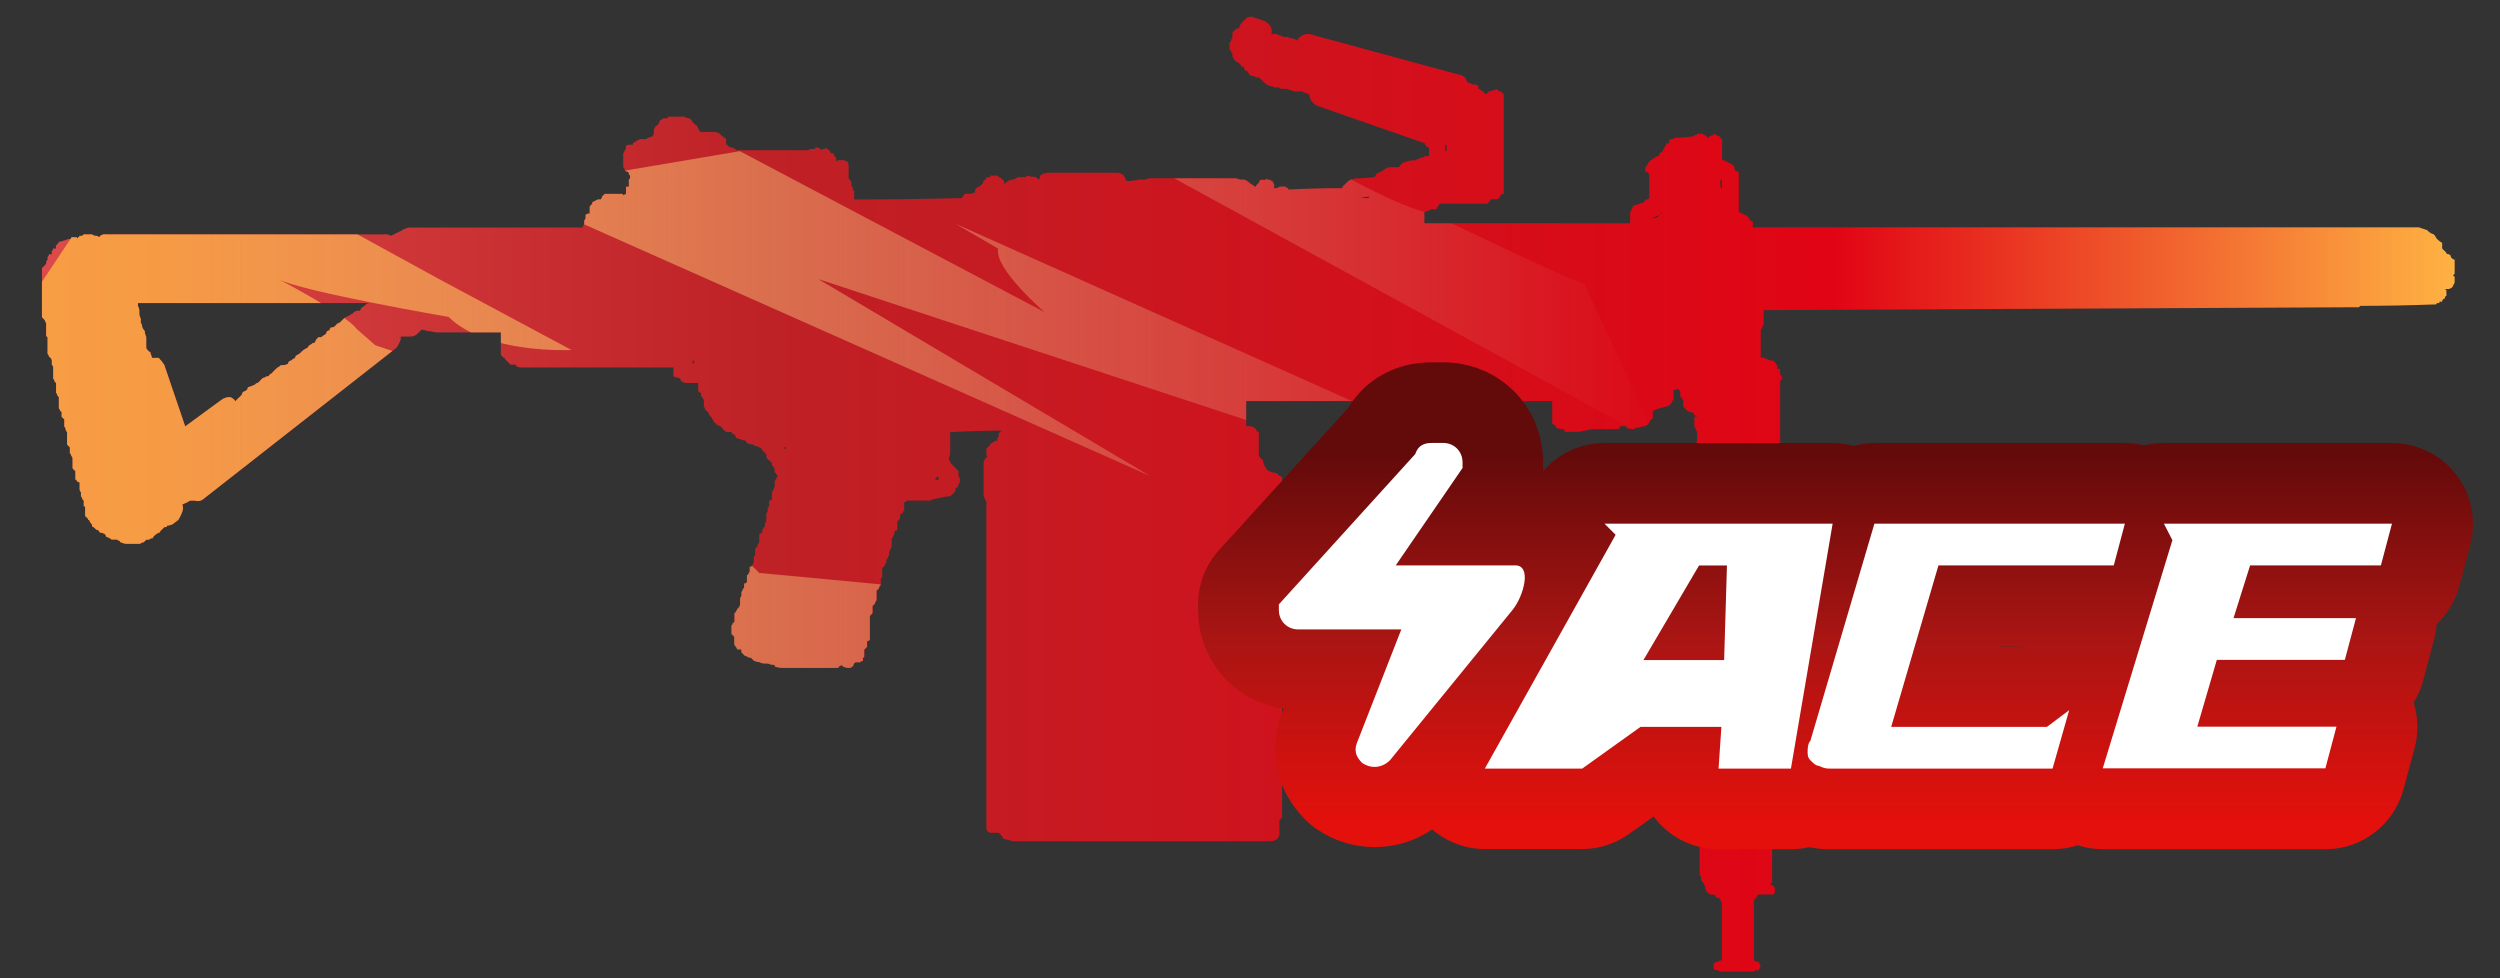 <?xml version="1.0" encoding="utf-8"?>
<!-- Generator: Adobe Illustrator 16.0.0, SVG Export Plug-In . SVG Version: 6.00 Build 0)  -->
<!DOCTYPE svg PUBLIC "-//W3C//DTD SVG 1.1//EN" "http://www.w3.org/Graphics/SVG/1.1/DTD/svg11.dtd">
<svg version="1.1" id="case1" xmlns="http://www.w3.org/2000/svg" xmlns:xlink="http://www.w3.org/1999/xlink" x="0px" y="0px"
	 width="92px" height="36px" viewBox="0 0 92 36" enable-background="new 0 0 92 36" xml:space="preserve">
<rect x="0" y="0" width="92" height="36" fill="#333333" stroke="none"/>
<linearGradient id="negev_1_" gradientUnits="userSpaceOnUse" x1="-116.536" y1="576.504" x2="-27.749" y2="576.504" gradientTransform="matrix(1 0 0 1 118.08 -558.32)">
	<stop  offset="0" style="stop-color:#DC4A49"/>
	<stop  offset="0.301" style="stop-color:#BE2126"/>
	<stop  offset="0.742" style="stop-color:#E10414"/>
	<stop  offset="1" style="stop-color:#FEB243"/>
</linearGradient>
<path id="negev" fill="url(#negev_1_)" d="M89.564,8.625c0.043,0.046,0.076,0.098,0.104,0.155c0.061,0.063,0.127,0.116,0.203,0.157
	v0.207c0.036,0.034,0.086,0.086,0.154,0.155c-0.004,0.024,0.014,0.047,0.037,0.051c0.004,0,0.011,0,0.015,0
	c0.04,0.003,0.077,0.022,0.104,0.054c0.002,0.039,0.021,0.074,0.051,0.098c0.022,0.03,0.061,0.049,0.099,0.052v0.518l-0.05,0.052
	c-0.004,0.025,0.014,0.047,0.037,0.051c0.005,0,0.009,0,0.013,0v0.207c-0.002,0.04-0.021,0.077-0.05,0.104
	c-0.004,0.038-0.022,0.073-0.053,0.098l-0.102,0.052h-0.148l0.051,0.051v0.207c-0.024-0.003-0.047,0.013-0.051,0.038
	c0,0.004,0,0.009,0,0.014c0.004,0.026-0.02,0.049-0.043,0.051c-0.004,0-0.011,0-0.015,0c-0.024,0.027-0.048,0.064-0.05,0.104h-0.1
	v0.052H89.67c0.004,0.023-0.011,0.046-0.036,0.051c-0.004,0.001-0.009,0.001-0.013,0H89.57c-0.924,0.034-1.824,0.051-2.713,0.052
	l-0.049,0.052h-0.42C79.227,11.341,72.096,11.376,65,11.413h-0.1v0.516c-0.004,0.038-0.021,0.073-0.049,0.098
	c-0.002,0.04-0.021,0.077-0.056,0.104v1.032H64.9c0.037,0.004,0.072,0.023,0.099,0.052h0.05c0.043,0.037,0.1,0.055,0.156,0.051
	c0.038,0.003,0.07,0.021,0.097,0.05c0.03,0.027,0.05,0.064,0.054,0.104h0.049v0.155h0.1v0.156c0.004,0.038,0.021,0.072,0.055,0.098
	v0.05l0.049,0.052c-0.047,0.015-0.084,0.054-0.1,0.103v3.353l-0.05,0.051v0.058c-0.06-0.004-0.11,0.014-0.155,0.052h-0.298
	c-0.054-0.006-0.104-0.024-0.149-0.052H64.8v2.527c-0.028,0.021-0.05,0.063-0.054,0.104v0.053H64.9l0.05,0.051
	c0.038,0.004,0.073,0.021,0.098,0.053v0.104l0.056,0.049c0.002,0.041,0.021,0.078,0.051,0.104v0.052
	c-0.004,0.025,0.017,0.049,0.039,0.053c0.007,0.002,0.013,0.002,0.017,0h0.052c0.031,0.026,0.053,0.064,0.057,0.104v0.153
	c-0.004,0.039-0.023,0.078-0.057,0.104l-0.049,0.053V32.45c-0.027,0.024-0.049,0.063-0.051,0.104
	c0.038,0.004,0.07,0.021,0.097,0.051c0.03,0.022,0.054,0.063,0.056,0.104v0.104c-0.002,0.041-0.021,0.078-0.056,0.104h-0.563
	c-0.026,0.024-0.047,0.06-0.053,0.099c-0.035,0.035-0.064,0.067-0.1,0.104v2.219c0.042,0.039,0.1,0.06,0.155,0.054l0.049,0.053
	c0.004,0.039,0.022,0.072,0.052,0.099c-0.029,0.026-0.048,0.063-0.052,0.104c0.004,0.021-0.015,0.045-0.038,0.052
	c-0.004,0-0.008,0-0.011,0c-0.06-0.007-0.113,0.014-0.155,0.051h-1.229c-0.049-0.028-0.104-0.047-0.155-0.051
	c-0.038-0.005-0.072-0.022-0.099-0.052V35.45c0.037-0.005,0.069-0.022,0.099-0.054c0.055-0.006,0.106-0.021,0.155-0.054h0.049V33.18
	h-0.049v-0.1c-0.049-0.025-0.104-0.047-0.155-0.055c-0.028-0.023-0.048-0.063-0.05-0.1h-0.15c-0.059-0.025-0.107-0.063-0.154-0.104
	c-0.002-0.037-0.021-0.076-0.052-0.104v-0.111l-0.052-0.051c-0.001-0.041-0.021-0.078-0.053-0.104L62.6,32.396v-0.099
	c-0.002-0.041-0.021-0.078-0.054-0.104V20.486c-0.004-0.025,0.015-0.049,0.04-0.053c0.004,0,0.008,0,0.014,0h0.15v-0.15
	c0.014-0.08,0.07-0.143,0.15-0.155l0.056-0.052v-2.58h-0.515v0.053l-0.1-0.104v-0.618c0.031-0.026,0.053-0.063,0.057-0.104
	c-0.004-0.025,0.015-0.048,0.037-0.051c0.004,0,0.008,0,0.014,0c-0.025-0.029-0.061-0.047-0.1-0.051v-0.207
	c0.023,0.003,0.051-0.015,0.053-0.041c0.002-0.004,0.002-0.008,0-0.011c0.005-0.04,0.021-0.076,0.051-0.104v-0.361
	c-0.03-0.069-0.063-0.138-0.1-0.207v-0.359h0.1c-0.021-0.03-0.061-0.048-0.1-0.052l-0.052-0.104
	c-0.069-0.001-0.143-0.019-0.202-0.051l-0.057-0.052c-0.027-0.035-0.064-0.069-0.098-0.104v-0.206
	c-0.002-0.041-0.021-0.078-0.053-0.104c0.004-0.024-0.016-0.047-0.039-0.05c-0.006,0-0.01,0-0.017,0v-0.207l-0.097-0.104
	c-0.042,0.038-0.1,0.057-0.152,0.052v0.308c-0.002,0.041-0.021,0.079-0.052,0.104c-0.004,0.04-0.021,0.078-0.05,0.105l-0.051,0.049
	c-0.047,0.028-0.102,0.046-0.153,0.052c-0.138,0.035-0.253,0.069-0.354,0.104c-0.025,0.03-0.063,0.048-0.104,0.051v0.259
	c0.004,0.023-0.016,0.045-0.036,0.049c-0.004,0.001-0.011,0.001-0.017,0l-0.053,0.051c-0.002,0.041-0.021,0.078-0.053,0.104
	c0.005,0.025-0.014,0.047-0.038,0.051c-0.004,0-0.008,0-0.012,0c-0.022-0.005-0.048,0.011-0.052,0.036
	c-0.002,0.004-0.002,0.009-0.002,0.014h-0.1c-0.079,0.038-0.168,0.056-0.258,0.053l-0.051,0.052h-0.1
	c-0.07-0.001-0.144-0.019-0.205-0.052v-0.055H59.66c-0.023-0.003-0.049,0.015-0.053,0.04c0,0.004,0,0.009,0,0.013l-0.053,0.055
	H58.58c-0.139,0.034-0.29,0.066-0.46,0.098h-0.537c-0.004-0.038-0.022-0.074-0.054-0.098h-0.098
	c-0.059-0.006-0.107-0.024-0.156-0.052c-0.027-0.025-0.045-0.06-0.049-0.098c-0.039-0.004-0.072-0.022-0.103-0.051v-0.832H45.86
	v0.928h0.205c0.057,0.027,0.109,0.063,0.156,0.104c0.003,0.038,0.022,0.073,0.051,0.098h0.052v0.878
	c0.032,0.068,0.086,0.124,0.153,0.156c0.001,0.072,0.019,0.143,0.05,0.207c0.039,0.047,0.072,0.1,0.097,0.156
	c0.026,0.031,0.065,0.049,0.104,0.052c0.021,0.029,0.06,0.048,0.098,0.052h0.05c0.056,0.006,0.106,0.024,0.153,0.051
	c-0.004,0.025,0.015,0.048,0.039,0.052c0.005,0.001,0.01,0.001,0.014,0c0.023,0.03,0.059,0.049,0.098,0.053V30.08l-0.098,0.104
	v0.567c-0.03,0.026-0.05,0.063-0.053,0.104c-0.023,0.025-0.059,0.047-0.098,0.049c-0.041,0.037-0.101,0.058-0.152,0.054h-9.514
	c-0.054-0.007-0.106-0.024-0.153-0.054c-0.071,0-0.142-0.02-0.205-0.049c-0.003-0.041-0.021-0.078-0.052-0.104l-0.098-0.104h-0.311
	c-0.038-0.004-0.073-0.021-0.098-0.049c-0.029-0.029-0.046-0.063-0.049-0.104V18.425c-0.026,0.004-0.05-0.015-0.053-0.04
	c0-0.003,0-0.008,0-0.013c-0.002-0.04-0.021-0.076-0.051-0.103v-1.288c0.03-0.024,0.048-0.06,0.051-0.098l0.053-0.052h0.049
	c-0.029-0.027-0.047-0.064-0.049-0.104v-0.212l0.098-0.098c0.03-0.024,0.049-0.059,0.052-0.098c0.04-0.003,0.077-0.022,0.104-0.052
	c0.042-0.037,0.098-0.055,0.153-0.05v-0.063c0.003-0.038,0.021-0.073,0.049-0.098V15.95l0.05-0.053
	c0.026-0.028,0.063-0.046,0.103-0.05c-0.615,0-1.229,0.017-1.842,0.05h-0.098v0.826c-0.026,0.048-0.043,0.101-0.05,0.155
	c0.003,0.038,0.021,0.073,0.05,0.097c0.002,0.041,0.021,0.078,0.052,0.105l0.05,0.05c0.036,0.037,0.069,0.07,0.103,0.104
	l0.098,0.104v0.154c0.003,0.041,0.022,0.078,0.053,0.104v0.154c-0.031,0.026-0.05,0.063-0.053,0.104l-0.049,0.097h-0.054v0.06
	c-0.002,0.04-0.021,0.077-0.051,0.104c0.004,0.025-0.013,0.049-0.038,0.054c-0.005,0-0.009,0-0.014,0l-0.098,0.097h-0.098
	l-0.512,0.103c-0.038,0.004-0.073,0.023-0.098,0.054h-0.882l-0.052,0.05h-0.05v0.307c-0.03,0.026-0.048,0.063-0.05,0.104
	c-0.04,0.005-0.077,0.021-0.102,0.054v0.104c-0.003,0.041-0.022,0.078-0.053,0.104l-0.05,0.054v0.31
	c-0.04,0.004-0.076,0.021-0.103,0.055v0.054c-0.002,0.038-0.021,0.075-0.05,0.104c-0.004,0.038-0.023,0.072-0.053,0.099v0.313
	l-0.046,0.062c-0.002,0.039-0.02,0.076-0.05,0.104v0.146c-0.03,0.026-0.048,0.063-0.051,0.104l-0.053,0.05v0.105
	c-0.029,0.023-0.046,0.059-0.05,0.097l-0.098,0.104v0.315c0.004,0.022-0.013,0.05-0.038,0.054c-0.005,0-0.009,0-0.014,0v0.26
	l-0.052,0.05v0.052l-0.098,0.104v0.313c-0.002,0.04-0.021,0.077-0.051,0.104V22.2l-0.098,0.104v0.26l-0.098,0.104v0.878
	c-0.026,0.03-0.063,0.049-0.104,0.052v0.207c-0.034,0.034-0.068,0.068-0.102,0.104v0.256l-0.05,0.052v0.104
	c-0.04,0.003-0.077,0.021-0.104,0.052h-0.175l-0.052,0.051c-0.01,0.081-0.072,0.146-0.152,0.156h-0.052
	c-0.071,0-0.141-0.021-0.205-0.054l-0.051-0.053c-0.024,0.028-0.06,0.049-0.098,0.053c0.004,0.023-0.013,0.05-0.038,0.054
	c-0.004,0-0.009,0-0.014,0h-2.049c-0.088-0.004-0.174-0.021-0.256-0.054v-0.057c-0.088,0.004-0.175-0.017-0.255-0.052h-0.155
	c-0.055-0.008-0.108-0.021-0.156-0.051c-0.07-0.002-0.14-0.021-0.203-0.054l-0.104-0.104c-0.056,0.004-0.111-0.015-0.153-0.053
	c-0.04-0.003-0.078-0.021-0.105-0.05c-0.032-0.035-0.068-0.067-0.097-0.101V23.9h-0.159c-0.002-0.039-0.02-0.076-0.05-0.104
	c-0.03-0.022-0.048-0.062-0.052-0.101v-0.262c-0.035-0.033-0.068-0.067-0.102-0.104v-0.31c0.03-0.023,0.049-0.063,0.051-0.104
	C27,22.92,27.023,22.9,27.027,22.877c0-0.004,0-0.008,0-0.011v-0.312c0.025,0.004,0.048-0.017,0.052-0.039
	c0.001-0.006,0.001-0.01,0-0.015c0.028-0.022,0.046-0.063,0.05-0.101c0.025,0.007,0.049-0.012,0.053-0.035
	c0.001-0.008,0.001-0.012,0-0.016c0.029-0.022,0.048-0.062,0.052-0.1v-0.21c0.002-0.04,0.021-0.078,0.049-0.106v-0.149
	c0.031-0.026,0.049-0.064,0.051-0.104l0.048-0.052v-0.151c0.041-0.004,0.078-0.021,0.104-0.055v-0.258
	c0.025,0.003,0.047-0.016,0.049-0.039c0-0.003,0-0.006,0-0.008c0.029-0.024,0.048-0.061,0.052-0.098v-0.155
	c0.039-0.005,0.073-0.023,0.098-0.054c0.004-0.039,0.023-0.074,0.054-0.101v-0.22l0.05-0.055V20.18
	c0.025,0.004,0.048-0.015,0.052-0.039c0-0.004,0-0.009,0-0.013c0.03-0.024,0.048-0.063,0.05-0.104
	c0.03-0.022,0.047-0.063,0.05-0.103v-0.256c0.025-0.031,0.063-0.052,0.104-0.054v-0.104c0.029-0.024,0.048-0.06,0.052-0.097
	c0.025,0.003,0.047-0.016,0.05-0.038c0-0.006,0-0.011,0-0.015V19.26c0.029-0.023,0.048-0.059,0.052-0.097v-0.271
	c0.03-0.027,0.049-0.065,0.052-0.105v-0.098l0.05-0.055v-0.208c0.04-0.004,0.077-0.021,0.103-0.053v-0.257
	c0.03-0.027,0.048-0.064,0.051-0.104c0.029-0.024,0.048-0.06,0.052-0.098v-0.211l0.049-0.051c0.003-0.041,0.022-0.078,0.053-0.104
	v-0.053l-0.053-0.052c0.003-0.024-0.014-0.047-0.038-0.051c-0.003,0-0.007,0-0.011,0V17.29c-0.002-0.04-0.021-0.078-0.052-0.104
	c0.003-0.025-0.015-0.048-0.039-0.051c-0.004,0-0.008,0-0.012,0v-0.104l-0.103-0.098c-0.024,0.004-0.046-0.013-0.05-0.037
	c-0.001-0.004-0.001-0.009,0-0.014l-0.052-0.052v-0.11l-0.098-0.103l-0.053-0.051c-0.013-0.05-0.052-0.09-0.103-0.104
	c-0.038-0.004-0.073-0.022-0.098-0.051h-0.098v-0.049c-0.087-0.003-0.174-0.021-0.255-0.051l-0.054-0.098
	c-0.071-0.001-0.14-0.02-0.203-0.054c-0.054-0.006-0.106-0.024-0.153-0.051c-0.011-0.08-0.074-0.143-0.154-0.154v-0.06h-0.219
	c-0.034-0.034-0.068-0.068-0.097-0.097c-0.048-0.074-0.121-0.128-0.205-0.154c-0.025,0.003-0.047-0.015-0.05-0.039
	c0-0.004,0-0.008,0-0.012c-0.05-0.014-0.089-0.054-0.103-0.104c0.003-0.025-0.014-0.048-0.039-0.051
	c-0.004-0.001-0.009-0.001-0.014,0v-0.054c-0.031-0.035-0.067-0.069-0.097-0.104c-0.002-0.041-0.022-0.079-0.054-0.104
	c0.003-0.025-0.014-0.047-0.038-0.05c-0.004,0-0.008-0.001-0.011,0l-0.05-0.051c-0.002-0.04-0.02-0.078-0.049-0.104v-0.256
	c-0.031-0.026-0.05-0.063-0.052-0.104c-0.026,0.003-0.05-0.016-0.052-0.042c0-0.003,0-0.007,0-0.01v-0.104h-0.054
	c0.003-0.025-0.014-0.048-0.039-0.051c-0.004,0-0.009,0-0.013,0v-0.309H25.24c-0.054-0.006-0.107-0.024-0.153-0.053
	c-0.031-0.026-0.051-0.063-0.053-0.104c-0.047-0.028-0.1-0.046-0.155-0.051c-0.038-0.004-0.073-0.021-0.098-0.051v-0.312h-5.632
	c-0.055-0.005-0.107-0.023-0.154-0.051V13.42H18.79l-0.05-0.052c-0.035-0.034-0.068-0.069-0.103-0.098l-0.051-0.05
	c0.004-0.025-0.013-0.049-0.038-0.052c-0.004,0-0.007-0.001-0.011,0l-0.104-0.104v-0.832h-2.406c-0.1-0.029-0.203-0.046-0.306-0.051
	c-0.066-0.026-0.135-0.044-0.205-0.053l-0.155,0.155c-0.068,0.067-0.16,0.104-0.255,0.103h-0.359v0.104
	c-0.037,0.109-0.089,0.213-0.155,0.308l-7.113,5.57c-0.085,0.072-0.203,0.093-0.307,0.053H7.069
	c-0.056-0.004-0.112,0.014-0.155,0.05l-0.205,0.095c0.035,0.082,0.035,0.178,0,0.259c-0.037,0.11-0.088,0.215-0.153,0.311
	l-0.204,0.155c-0.063,0.033-0.133,0.051-0.205,0.051c0.004,0.026-0.013,0.051-0.038,0.055c-0.004,0-0.008,0-0.013,0H6.051
	c-0.036,0.033-0.071,0.067-0.104,0.1l-0.05,0.052C5.901,19.57,5.884,19.594,5.86,19.6c-0.005,0-0.01,0-0.015,0
	c-0.057,0.025-0.109,0.063-0.155,0.104l-0.049,0.05c0.004,0.023-0.012,0.049-0.036,0.053c-0.005,0.002-0.011,0.002-0.017,0
	c-0.038,0.004-0.073,0.021-0.098,0.053H5.385L5.282,19.96H5.231c-0.026,0.03-0.063,0.049-0.104,0.052h-0.46
	c-0.072-0.001-0.142-0.02-0.206-0.052c-0.024,0.003-0.047-0.017-0.05-0.038c-0.001-0.004-0.001-0.009,0-0.014
	c-0.038-0.006-0.073-0.021-0.098-0.053H4.109c-0.061-0.049-0.13-0.084-0.205-0.104c-0.003-0.037-0.021-0.07-0.049-0.1
	C3.807,19.623,3.754,19.605,3.7,19.6c-0.025,0.002-0.048-0.018-0.05-0.041c0-0.004,0-0.009,0-0.013
	c-0.026-0.03-0.063-0.049-0.104-0.052c-0.035-0.032-0.067-0.068-0.103-0.098C3.418,19.4,3.395,19.38,3.391,19.357
	c-0.001-0.004-0.001-0.008,0-0.018c-0.004-0.035-0.022-0.068-0.052-0.097c-0.028-0.024-0.046-0.063-0.049-0.101
	c-0.024,0.004-0.048-0.012-0.052-0.037c-0.001-0.006-0.001-0.012,0-0.016l-0.103-0.099V18.68c0.004-0.021-0.013-0.049-0.039-0.053
	c-0.004,0-0.009,0-0.013,0v-0.204l-0.05-0.053c-0.002-0.04-0.021-0.076-0.052-0.103v-0.154c-0.03-0.027-0.048-0.064-0.05-0.104
	v-0.256c-0.04-0.004-0.077-0.022-0.104-0.052c0.003-0.025-0.014-0.048-0.039-0.051c-0.004,0-0.008,0-0.012,0v-0.309
	c-0.035-0.035-0.069-0.07-0.103-0.104v-0.36c-0.003-0.04-0.021-0.077-0.05-0.104c-0.004-0.039-0.022-0.073-0.052-0.098v-0.212
	L2.468,16.36V15.9c-0.029-0.024-0.048-0.06-0.052-0.098c-0.002-0.04-0.02-0.078-0.049-0.104v-0.262
	c-0.035-0.033-0.069-0.069-0.098-0.098v-0.156c0.002-0.026-0.017-0.049-0.042-0.051c-0.004,0-0.008,0-0.012,0
	c-0.002-0.04-0.02-0.078-0.049-0.104v-0.415L2.114,14.56c-0.001-0.04-0.021-0.077-0.049-0.104v-0.36l-0.054-0.055
	c-0.003-0.04-0.021-0.077-0.052-0.104v-0.412c-0.002-0.04-0.021-0.078-0.051-0.103V13.27c-0.003-0.04-0.022-0.077-0.053-0.103
	L1.8,13.114c-0.004-0.038-0.021-0.072-0.05-0.097v-0.623c-0.024,0.004-0.047-0.012-0.051-0.037c-0.001-0.004-0.001-0.009,0-0.014
	v-0.465c-0.029-0.024-0.047-0.06-0.05-0.098l-0.105-0.11V9.867L1.649,9.76l0.05-0.051V9.612L1.75,9.56V9.462
	C1.78,9.435,1.797,9.397,1.8,9.358h0.102V9.245c0.03-0.024,0.048-0.06,0.052-0.098h0.103V9.038L2.155,8.94
	C2.151,8.916,2.168,8.892,2.193,8.888c0.003,0,0.007,0,0.011,0h0.054c0.047-0.027,0.099-0.044,0.153-0.05
	c0.063-0.033,0.133-0.05,0.205-0.052V8.731H2.82l0.05,0.051V8.731c0.025,0.004,0.049-0.012,0.053-0.037
	c0.001-0.004,0.001-0.009,0-0.014h0.098l0.06-0.055h0.308C3.43,8.663,3.484,8.682,3.54,8.678C3.58,8.68,3.617,8.699,3.644,8.729
	C3.702,8.648,3.802,8.608,3.9,8.625h10.231c0.089-0.012,0.18,0.006,0.257,0.053c0.069-0.036,0.139-0.069,0.205-0.104
	c0.066-0.035,0.137-0.069,0.205-0.098c0.025-0.031,0.063-0.05,0.103-0.053c0.063-0.033,0.133-0.051,0.205-0.051h6.342V8.319
	c0.031-0.026,0.049-0.063,0.052-0.104V8.111c0.03-0.026,0.048-0.063,0.049-0.104V7.91c0.025-0.03,0.06-0.048,0.098-0.052H21.7V7.597
	c0.035-0.035,0.068-0.068,0.097-0.104V7.441l0.204-0.104h0.104c0.03-0.027,0.048-0.064,0.05-0.104l0.098-0.098h0.631
	c0.024-0.002,0.047,0.015,0.05,0.039c0,0.004,0,0.009,0,0.013l0.102-0.052V6.869h0.104V6.617c0.057-0.045,0.067-0.128,0.022-0.186
	c-0.006-0.008-0.014-0.015-0.022-0.021V6.358c-0.026-0.03-0.063-0.048-0.104-0.05l-0.048-0.051
	c-0.003-0.041-0.022-0.079-0.054-0.105V5.637c0.03-0.027,0.049-0.064,0.054-0.105c0.029-0.026,0.047-0.064,0.048-0.104V5.379
	c0.026-0.031,0.063-0.049,0.104-0.052h0.151V5.274c0.027-0.029,0.064-0.047,0.104-0.051c-0.003-0.025,0.014-0.048,0.04-0.051
	c0.003,0,0.007,0,0.01,0c0.038-0.004,0.073-0.022,0.098-0.051h0.205c0.038-0.004,0.073-0.023,0.098-0.051
	c0.058-0.006,0.114-0.024,0.165-0.054c0.028-0.025,0.045-0.06,0.05-0.098V4.759c0.029-0.025,0.047-0.06,0.052-0.097
	c0.024-0.03,0.059-0.049,0.098-0.053c0.003-0.038,0.022-0.073,0.053-0.098c0.002-0.04,0.02-0.077,0.049-0.103
	c0.038-0.004,0.074-0.023,0.098-0.053h0.164V4.294h0.615c0.042,0.039,0.097,0.057,0.153,0.051c0.025,0.031,0.063,0.05,0.103,0.053
	c0.001,0.04,0.02,0.077,0.049,0.104L25.599,4.6c0.025-0.004,0.048,0.014,0.052,0.039c0,0.005,0,0.009,0,0.014
	c0.029,0.024,0.048,0.06,0.051,0.098c0.03,0.026,0.049,0.063,0.052,0.104h0.511c0.071,0.001,0.142,0.019,0.205,0.051
	c0.036,0.035,0.068,0.07,0.104,0.104c0.025,0.028,0.06,0.047,0.098,0.05c-0.003,0.025,0.014,0.048,0.039,0.052
	c0.004,0,0.009,0,0.012,0v0.214h0.053c0.014,0.048,0.053,0.085,0.103,0.098c0.056-0.003,0.111,0.016,0.153,0.053
	c0.024-0.004,0.048,0.014,0.051,0.039c0,0.004,0,0.008,0,0.012h2.665c0.025-0.027,0.06-0.044,0.098-0.047h0.153V5.429h0.103
	c0.055,0.028,0.107,0.063,0.152,0.105V5.482h0.109V5.429c0.055,0.028,0.106,0.063,0.151,0.105c0.032,0.025,0.051,0.063,0.053,0.104
	h0.102c0.003,0.04,0.021,0.076,0.05,0.104c0.028,0.024,0.046,0.059,0.049,0.097v0.098c0.028-0.027,0.065-0.042,0.104-0.043h0.154
	c0.054,0.006,0.106,0.024,0.153,0.051c0.03,0.027,0.047,0.064,0.05,0.104v0.517l0.052,0.051c-0.004,0.025,0.014,0.048,0.039,0.052
	c0.005,0,0.01,0,0.014,0V6.87c0.025-0.002,0.048,0.016,0.05,0.042c0,0.004,0,0.007,0,0.011v0.055l0.049,0.053v0.308h0.153
	c1.261,0,2.543-0.018,3.837-0.05V7.233l0.054-0.05c-0.004-0.025,0.013-0.048,0.037-0.051c0.004-0.001,0.009-0.001,0.013,0h0.152
	c0.07-0.007,0.139-0.024,0.205-0.051V6.977c0.036-0.034,0.068-0.068,0.104-0.103h0.052l0.098-0.097
	c0.03-0.026,0.048-0.064,0.05-0.104l0.103-0.098c-0.003-0.025,0.014-0.047,0.038-0.051c0.004,0,0.008,0,0.012,0h0.097V6.46h0.258
	c0.044,0.043,0.095,0.078,0.151,0.104l0.103,0.098v0.109c0.072-0.071,0.16-0.124,0.256-0.155c0.093-0.008,0.182-0.042,0.257-0.098
	h0.308V6.46c0.116,0.032,0.235,0.05,0.356,0.054l0.104,0.097c0.027-0.048,0.043-0.101,0.05-0.156
	c0.09-0.063,0.198-0.097,0.308-0.098h2.506c0.096-0.005,0.189,0.031,0.258,0.098c0.034,0.07,0.067,0.139,0.103,0.207
	c0.155,0.001,0.309-0.016,0.46-0.052h0.205c0.054-0.006,0.107-0.023,0.154-0.05h3.22c0.048,0.027,0.101,0.044,0.155,0.05h0.152
	c0.056,0.025,0.108,0.058,0.155,0.098c0.045,0.043,0.097,0.078,0.153,0.104l0.067,0.057c0.025,0.003,0.047-0.013,0.051-0.038
	c0-0.004,0-0.008,0-0.012l0.102-0.104c0.003-0.038,0.021-0.073,0.049-0.098h0.206V6.565c0.042,0.038,0.097,0.056,0.153,0.051
	c0.021,0.029,0.06,0.047,0.098,0.051c0.002,0.04,0.02,0.077,0.051,0.104v0.154h0.051c0.061-0.007,0.111-0.026,0.16-0.057h0.203
	c0.025,0.031,0.063,0.049,0.104,0.053v0.055c0.65-0.034,1.314-0.051,1.996-0.051V6.869l0.104-0.098
	c0.034-0.034,0.065-0.069,0.103-0.104c0.023,0.002,0.047-0.015,0.051-0.04c0-0.004,0-0.007,0-0.011
	c0.072-0.001,0.145-0.018,0.205-0.051c0.24,0,0.479-0.017,0.719-0.05c0.027-0.027,0.05-0.064,0.054-0.104
	c0.024-0.029,0.063-0.048,0.101-0.052c0.022-0.028,0.061-0.046,0.1-0.05c0.023,0.003,0.047-0.014,0.051-0.038
	c0.002-0.004,0.002-0.009,0.002-0.013l0.204-0.105h0.356c0.023,0.003,0.05-0.014,0.053-0.038c0-0.004,0-0.009,0-0.014l0.104-0.097
	c0.047-0.028,0.1-0.046,0.152-0.054c0.063-0.026,0.135-0.043,0.204-0.051h0.151l0.051-0.051h0.053
	c0.023-0.029,0.063-0.047,0.102-0.051c0.064,0,0.103-0.017,0.103-0.051h0.164V5.429c-0.036-0.002-0.071-0.021-0.101-0.049
	c0.004-0.024-0.012-0.048-0.034-0.051c-0.007-0.001-0.011-0.001-0.015,0V5.274l-3.996-1.392c-0.084-0.05-0.152-0.121-0.203-0.207
	c-0.031-0.063-0.051-0.133-0.051-0.204h-0.053c-0.025-0.031-0.063-0.05-0.104-0.052c-0.037-0.003-0.071-0.022-0.098-0.052H47.67
	c-0.104-0.022-0.208-0.056-0.311-0.098h-0.205c-0.036-0.004-0.069-0.023-0.098-0.052h-0.158c-0.063-0.035-0.135-0.055-0.205-0.057
	c-0.021-0.03-0.06-0.049-0.098-0.053l-0.099-0.098l-0.104-0.104c-0.024-0.03-0.059-0.049-0.098-0.053
	c-0.056,0.004-0.112-0.014-0.155-0.051c-0.055,0.005-0.11-0.013-0.152-0.05c-0.03-0.024-0.049-0.06-0.053-0.098
	c-0.025-0.031-0.062-0.051-0.103-0.054c-0.03-0.026-0.048-0.063-0.051-0.104l-0.05-0.051H45.66V2.388l-0.052-0.053
	c-0.024-0.029-0.06-0.048-0.098-0.051l-0.098-0.098l-0.059-0.11V1.973c-0.029-0.024-0.048-0.06-0.053-0.097l-0.052-0.052V1.562
	c0.024,0.003,0.046-0.014,0.05-0.037c0.001-0.004,0.001-0.009,0-0.013c0.003-0.042,0.022-0.08,0.055-0.106V1.2l0.05-0.05
	c0.034-0.035,0.067-0.07,0.097-0.104h0.103V0.995c0.038-0.107,0.109-0.198,0.205-0.26c0.066-0.103,0.195-0.146,0.31-0.103
	l0.308,0.104c0.124,0.027,0.235,0.102,0.309,0.207c0.064,0.09,0.084,0.206,0.052,0.311h0.206c0.037,0.038,0.096,0.057,0.148,0.054
	c0.025,0.03,0.063,0.049,0.104,0.052h0.151l0.052,0.045h0.099c0.047,0.028,0.1,0.045,0.153,0.051l0.05,0.053
	c0-0.068,0.04-0.129,0.104-0.156c0.086-0.075,0.199-0.111,0.313-0.1c0.069,0,0.144,0.018,0.206,0.05l5.318,1.445
	c0.104,0.003,0.203,0.062,0.258,0.155c0.002,0.04,0.021,0.078,0.051,0.104c0.023,0.03,0.063,0.048,0.102,0.052
	c0.043,0.037,0.099,0.055,0.15,0.051c0.061-0.004,0.109,0.015,0.152,0.053v0.103c0.037,0.004,0.072,0.022,0.1,0.05
	c0.023,0.031,0.063,0.049,0.104,0.052c0.002,0.041,0.021,0.078,0.054,0.104c0.022-0.031,0.063-0.05,0.103-0.053V3.367h0.061
	c0.063-0.033,0.136-0.051,0.207-0.052v-0.05c0.057,0.024,0.105,0.057,0.148,0.098h0.057l0.1,0.104v3.659
	c-0.046,0.004-0.08,0.022-0.105,0.051c-0.031,0.026-0.051,0.064-0.059,0.104c-0.042,0.037-0.095,0.055-0.146,0.051h-0.152
	L54.818,7.39c0.005,0.025-0.012,0.049-0.037,0.053c-0.004,0-0.008,0-0.014,0c0.006,0.024-0.015,0.046-0.033,0.051
	c-0.006,0-0.01,0-0.02,0h-1.738c0.004,0.024-0.015,0.048-0.037,0.052c-0.002,0-0.006,0-0.016,0v0.052l-0.05,0.052
	c0.004,0.025-0.017,0.048-0.04,0.051c-0.004,0-0.008,0-0.01,0h-0.152c-0.084,0.041-0.168,0.075-0.255,0.103v0.411h7.573V7.803
	C60.02,7.778,60.039,7.74,60.041,7.7c0.027-0.027,0.044-0.064,0.046-0.103c0.024-0.03,0.06-0.048,0.099-0.052
	c0.058-0.005,0.105-0.023,0.151-0.053c0.056-0.006,0.108-0.023,0.156-0.051c0.028-0.026,0.048-0.063,0.049-0.104h0.104l0.049-0.051
	V6.409l-0.049-0.052c-0.026-0.03-0.063-0.048-0.104-0.05V6.15c0.024,0.003,0.05-0.015,0.054-0.041c0-0.004,0-0.008,0-0.012
	c0.028-0.024,0.047-0.06,0.051-0.098l0.109-0.107c0.023,0.003,0.046-0.014,0.051-0.038c0-0.004,0-0.008,0-0.013
	c0.037-0.002,0.075-0.019,0.104-0.047c0.042-0.039,0.098-0.059,0.151-0.054V5.638c0.039-0.006,0.071-0.025,0.101-0.054
	c0.026-0.025,0.047-0.06,0.051-0.098c0.029-0.025,0.046-0.06,0.054-0.098l0.051-0.052V5.274h0.104V5.172l0.051-0.051h0.057
	C61.566,5.118,61.604,5.1,61.63,5.07c0.224-0.002,0.444-0.019,0.663-0.051c0.023,0.004,0.048-0.012,0.055-0.037
	c0-0.004,0-0.01,0-0.015h0.096V4.918h0.205c0.06,0.026,0.107,0.061,0.153,0.104l0.05,0.051c0.024,0.002,0.047-0.015,0.049-0.038
	c0-0.004,0-0.009,0-0.013c0.052-0.028,0.104-0.045,0.156-0.051V4.918l0.211,0.098l0.051,0.05c-0.004,0.025,0.019,0.049,0.041,0.052
	c0.004,0,0.009,0,0.013,0v0.776h0.051c0.027-0.003,0.05,0.015,0.054,0.041c0,0.003,0,0.006,0,0.01h0.053
	c0.063,0.036,0.136,0.069,0.203,0.104c0.031,0.032,0.064,0.064,0.098,0.098v0.108c0.027,0.031,0.064,0.049,0.104,0.051l0.051,0.051
	v1.442l0.107,0.046c0.023,0.032,0.063,0.051,0.104,0.053c0.058,0.025,0.105,0.058,0.152,0.098c0.002,0.04,0.019,0.077,0.049,0.103
	c0.026,0.031,0.063,0.049,0.104,0.053v0.213H89.01l0.309,0.104C89.379,8.542,89.469,8.596,89.564,8.625z M65.104,17.136v-0.104
	c-0.002,0.04-0.021,0.077-0.051,0.104H65.104z M63.313,6.617v0.252c0.03,0.027,0.049,0.064,0.054,0.104V6.617H63.313z M61.16,7.803
	l-0.053,0.051h0.053V7.803z M60.956,8.009c0.046-0.013,0.084-0.051,0.097-0.098l-0.205,0.098V8.06
	c0.028-0.032,0.068-0.051,0.112-0.052L60.956,8.009z M53.18,5.429v0.105l0.053,0.051V5.328H53.18v0.098V5.429z M50.416,7.234
	c-0.12,0.004-0.24,0.022-0.355,0.054h0.31c-0.004-0.027,0.017-0.051,0.042-0.055C50.412,7.233,50.414,7.233,50.416,7.234
	L50.416,7.234z M63.057,17.089l-0.052-0.054v0.054H63.057z M25.547,13.371v-0.098h-0.054v0.098H25.547z M28.822,16.466
	c0.026,0.03,0.063,0.049,0.104,0.051v-0.051H28.822L28.822,16.466z M34.503,17.497c-0.024,0.057-0.057,0.109-0.097,0.156h0.146
	c-0.003-0.04-0.021-0.077-0.05-0.104L34.503,17.497L34.503,17.497z M13.624,11.154H5.077v0.105c0.027,0.048,0.044,0.101,0.05,0.155
	v0.154c0.006,0.055,0.024,0.109,0.053,0.156v0.154c0.037,0.043,0.055,0.099,0.051,0.155c0.025,0.057,0.058,0.109,0.098,0.157
	c0.001,0.071,0.019,0.141,0.052,0.205v0.413c0.033,0.067,0.086,0.122,0.153,0.156c0.006,0.054,0.023,0.107,0.05,0.154v0.052h0.255
	c0.077,0.079,0.145,0.165,0.205,0.256l0.771,2.265l1.331-0.976c0.089-0.064,0.196-0.101,0.306-0.104
	c0.087,0.021,0.161,0.076,0.205,0.154c0.035-0.033,0.068-0.069,0.103-0.104l0.103-0.098c0.029-0.027,0.047-0.063,0.05-0.103
	l0.052-0.052c0.04-0.002,0.077-0.021,0.104-0.05c0.03-0.027,0.048-0.065,0.052-0.106c0.087-0.025,0.172-0.059,0.254-0.097
	l0.052-0.051c0.04-0.003,0.077-0.022,0.102-0.052c0.035-0.034,0.068-0.069,0.098-0.104c0.025-0.031,0.063-0.05,0.102-0.052
	c0.042-0.037,0.098-0.055,0.153-0.051c0.015-0.048,0.054-0.085,0.103-0.097l0.098-0.105l0.104-0.103
	c0.056-0.026,0.107-0.061,0.152-0.104h0.105c0.054-0.006,0.106-0.023,0.153-0.051c0.003-0.039,0.022-0.074,0.053-0.098
	c0.038-0.004,0.073-0.022,0.098-0.051c0.025-0.03,0.063-0.049,0.103-0.052c0.003-0.04,0.021-0.077,0.052-0.104
	c0.056-0.024,0.107-0.057,0.153-0.098l0.05-0.053c0.045-0.043,0.098-0.078,0.155-0.104c0.048-0.015,0.085-0.054,0.098-0.104
	c0.056-0.026,0.109-0.062,0.155-0.103h0.05c0.031-0.026,0.049-0.063,0.052-0.104l0.098-0.104h0.098
	c0.047-0.042,0.099-0.077,0.156-0.104c0.028-0.025,0.045-0.06,0.049-0.098c0.026-0.031,0.064-0.05,0.105-0.053
	c0.002-0.04,0.02-0.077,0.049-0.104c0.056,0.006,0.111-0.012,0.152-0.05c0.035-0.035,0.067-0.069,0.098-0.104
	c0.04-0.001,0.078-0.02,0.104-0.051c0.035-0.033,0.068-0.068,0.104-0.104c0.044-0.043,0.097-0.079,0.153-0.104
	c0.038-0.003,0.073-0.021,0.098-0.05c0.057-0.026,0.109-0.061,0.155-0.104c0.042-0.037,0.097-0.055,0.152-0.05h0.051
	c0.03-0.026,0.049-0.063,0.052-0.104c0.056-0.026,0.107-0.062,0.153-0.104C13.482,11.176,13.552,11.148,13.624,11.154L13.624,11.154
	z"/>
<linearGradient id="shape5_1_" gradientUnits="userSpaceOnUse" x1="197.046" y1="-717.148" x2="197.046" y2="-730.898" gradientTransform="matrix(1 0 0 -1 -129.5 -700.481)">
	<stop  offset="0" style="stop-color:#630A0A"/>
	<stop  offset="0.489" style="stop-color:#A81513"/>
	<stop  offset="1" style="stop-color:#E4100C"/>
</linearGradient>
<path id="shape5" fill="url(#shape5_1_)" d="M77.377,31.251c-0.313,0-0.625-0.05-0.922-0.147c-0.298,0.104-0.609,0.147-0.922,0.147
	H67.34c-0.186,0-0.443-0.009-0.77-0.075c-0.217,0.051-0.439,0.075-0.664,0.075h-2.664c-0.816,0-1.605-0.342-2.166-0.937
	c-0.078-0.086-0.15-0.174-0.219-0.271l-0.91,0.648c-0.504,0.355-1.1,0.554-1.725,0.554h-3.584c-0.72,0-1.402-0.269-1.938-0.722
	c-0.614,0.427-1.353,0.65-2.112,0.65c-0.75,0-1.479-0.222-2.104-0.642c-0.164-0.11-0.314-0.233-0.451-0.37
	c-1.021-1.021-1.363-2.423-0.92-3.753l0.044-0.128l0.079-0.203c-1.8-0.254-3.146-1.768-3.146-3.646V22.24
	c0-0.741,0.274-1.45,0.773-1.996l4.749-5.232c0.646-1.069,1.763-1.679,3.078-1.679h0.41c2.064,0,3.686,1.618,3.686,3.684
	c0,0-0.001,0.289-0.003,0.331c0.555-0.653,1.37-1.044,2.26-1.044h8.397c0.262,0,0.519,0.034,0.769,0.103
	c0.25-0.067,0.508-0.103,0.771-0.103h9.22c0.241,0,0.479,0.029,0.718,0.087c0.23-0.058,0.479-0.087,0.719-0.087h8.396
	c0.918,0,1.798,0.433,2.354,1.159c0.563,0.726,0.754,1.689,0.52,2.573l-0.406,1.532c-0.146,0.541-0.434,1.02-0.825,1.395
	c-0.019,0.188-0.049,0.372-0.098,0.555l-0.41,1.537c-0.072,0.282-0.188,0.551-0.347,0.799c0.168,0.533,0.188,1.109,0.041,1.656
	l-0.414,1.539c-0.352,1.297-1.521,2.202-2.865,2.202H77.377z M74.338,23.782l0.018-0.009h-0.797l-0.004,0.009H74.338z"/>
<path id="ACE" fill="#FFFFFF" d="M51.568,23.163h-3.789c-0.409,0-0.717-0.308-0.717-0.718c0-0.104,0-0.104,0-0.204l5.018-5.531
	c0.104-0.307,0.311-0.41,0.615-0.41h0.41c0.408,0,0.717,0.308,0.717,0.717c0,0.102,0,0.205,0,0.205l-2.459,3.584h4.402
	c0.612,0,0.311,1.127-0.104,1.639l-4.509,5.531c-0.31,0.308-0.717,0.308-1.021,0.104c-0.205-0.206-0.309-0.41-0.205-0.719
	L51.568,23.163L51.568,23.163L51.568,23.163z M59.046,19.271l0.409,0.41l-4.813,8.603h3.584l2.146-1.536h2.975l-0.104,1.536h2.663
	l1.535-9.013H59.046L59.046,19.271z M63.552,20.809l-0.104,3.482h-2.97l2.047-3.482H63.552L63.552,20.809z M67.343,28.284h8.191
	l0.612-2.15l-0.818,0.614h-5.732l1.739-5.941h6.452l0.408-1.535h-9.217l-2.355,7.988c-0.102,0.104-0.102,0.309-0.102,0.409
	c0,0.103,0,0.205,0.103,0.31c0.103,0.105,0.205,0.203,0.308,0.203C67.137,28.284,67.24,28.284,67.343,28.284L67.343,28.284
	L67.343,28.284z M79.632,19.271l0.312,0.608l-2.563,8.396h8.193l0.408-1.533h-5.121l0.718-2.458h4.711l0.41-1.537h-4.507l0.611-1.94
	h4.813l0.407-1.535H79.632L79.632,19.271z"/>
<g>
	<defs>
		<path id="SVGID_1_" d="M89.564,8.625c0.043,0.046,0.076,0.098,0.104,0.155c0.061,0.063,0.127,0.116,0.203,0.157v0.207
			c0.036,0.034,0.086,0.086,0.154,0.155c-0.004,0.024,0.014,0.047,0.037,0.051c0.004,0,0.011,0,0.015,0
			c0.04,0.003,0.077,0.022,0.104,0.054c0.002,0.039,0.021,0.074,0.051,0.098c0.022,0.03,0.061,0.049,0.099,0.052v0.518l-0.05,0.052
			c-0.004,0.025,0.014,0.047,0.037,0.051c0.005,0,0.009,0,0.013,0v0.207c-0.002,0.04-0.021,0.077-0.05,0.104
			c-0.004,0.038-0.022,0.073-0.053,0.098l-0.102,0.052h-0.148l0.051,0.051v0.207c-0.024-0.003-0.047,0.013-0.051,0.038
			c0,0.004,0,0.009,0,0.014c0.004,0.026-0.02,0.049-0.043,0.051c-0.004,0-0.011,0-0.015,0c-0.024,0.027-0.048,0.064-0.05,0.104h-0.1
			v0.052H89.67c0.004,0.023-0.011,0.046-0.036,0.051c-0.004,0.001-0.009,0.001-0.013,0H89.57c-0.924,0.034-1.824,0.051-2.713,0.052
			l-0.049,0.052h-0.42C79.227,11.341,72.096,11.376,65,11.413h-0.1v0.516c-0.004,0.038-0.021,0.073-0.049,0.098
			c-0.002,0.04-0.021,0.077-0.056,0.104v1.032H64.9c0.037,0.004,0.072,0.023,0.099,0.052h0.05c0.043,0.037,0.1,0.055,0.156,0.051
			c0.038,0.003,0.07,0.021,0.097,0.05c0.03,0.027,0.05,0.064,0.054,0.104h0.049v0.155h0.1v0.156
			c0.004,0.038,0.021,0.072,0.055,0.098v0.05l0.049,0.052c-0.047,0.015-0.084,0.054-0.1,0.103v3.353l-0.05,0.051v0.058
			c-0.06-0.004-0.11,0.014-0.155,0.052h-0.298c-0.054-0.006-0.104-0.024-0.149-0.052H64.8v2.527
			c-0.028,0.021-0.05,0.063-0.054,0.104v0.053H64.9l0.05,0.051c0.038,0.004,0.073,0.021,0.098,0.053v0.104l0.056,0.049
			c0.002,0.041,0.021,0.078,0.051,0.104v0.052c-0.004,0.025,0.017,0.049,0.039,0.053c0.007,0.002,0.013,0.002,0.017,0h0.052
			c0.031,0.026,0.053,0.064,0.057,0.104v0.153c-0.004,0.039-0.023,0.078-0.057,0.104l-0.049,0.053V32.45
			c-0.027,0.024-0.049,0.063-0.051,0.104c0.038,0.004,0.07,0.021,0.097,0.051c0.03,0.022,0.054,0.063,0.056,0.104v0.104
			c-0.002,0.041-0.021,0.078-0.056,0.104h-0.563c-0.026,0.024-0.047,0.06-0.053,0.099c-0.035,0.035-0.064,0.067-0.1,0.104v2.219
			c0.042,0.039,0.1,0.06,0.155,0.054l0.049,0.053c0.004,0.039,0.022,0.072,0.052,0.099c-0.029,0.026-0.048,0.063-0.052,0.104
			c0.004,0.021-0.015,0.045-0.038,0.052c-0.004,0-0.008,0-0.011,0c-0.06-0.007-0.113,0.014-0.155,0.051h-1.229
			c-0.049-0.028-0.104-0.047-0.155-0.051c-0.038-0.005-0.072-0.022-0.099-0.052V35.45c0.037-0.005,0.069-0.022,0.099-0.054
			c0.055-0.006,0.106-0.021,0.155-0.054h0.049V33.18h-0.049v-0.1c-0.049-0.025-0.104-0.047-0.155-0.055
			c-0.028-0.023-0.048-0.063-0.05-0.1h-0.15c-0.059-0.025-0.107-0.063-0.154-0.104c-0.002-0.037-0.021-0.076-0.052-0.104v-0.111
			l-0.052-0.051c-0.001-0.041-0.021-0.078-0.053-0.104L62.6,32.396v-0.099c-0.002-0.041-0.021-0.078-0.054-0.104V20.486
			c-0.004-0.025,0.015-0.049,0.04-0.053c0.004,0,0.008,0,0.014,0h0.15v-0.15c0.014-0.08,0.07-0.143,0.15-0.155l0.056-0.052v-2.58
			h-0.515v0.053l-0.1-0.104v-0.618c0.031-0.026,0.053-0.063,0.057-0.104c-0.004-0.025,0.015-0.048,0.037-0.051
			c0.004,0,0.008,0,0.014,0c-0.025-0.029-0.061-0.047-0.1-0.051v-0.207c0.023,0.003,0.051-0.015,0.053-0.041
			c0.002-0.004,0.002-0.008,0-0.011c0.005-0.04,0.021-0.076,0.051-0.104v-0.361c-0.03-0.069-0.063-0.138-0.1-0.207v-0.359h0.1
			c-0.021-0.03-0.061-0.048-0.1-0.052l-0.052-0.104c-0.069-0.001-0.143-0.019-0.202-0.051l-0.057-0.052
			c-0.027-0.035-0.064-0.069-0.098-0.104v-0.206c-0.002-0.041-0.021-0.078-0.053-0.104c0.004-0.024-0.016-0.047-0.039-0.05
			c-0.006,0-0.01,0-0.017,0v-0.207l-0.097-0.104c-0.042,0.038-0.1,0.057-0.152,0.052v0.308c-0.002,0.041-0.021,0.079-0.052,0.104
			c-0.004,0.04-0.021,0.078-0.05,0.105l-0.051,0.049c-0.047,0.028-0.102,0.046-0.153,0.052c-0.138,0.035-0.253,0.069-0.354,0.104
			c-0.025,0.03-0.063,0.048-0.104,0.051v0.259c0.004,0.023-0.016,0.045-0.036,0.049c-0.004,0.001-0.011,0.001-0.017,0l-0.053,0.051
			c-0.002,0.041-0.021,0.078-0.053,0.104c0.005,0.025-0.014,0.047-0.038,0.051c-0.004,0-0.008,0-0.012,0
			c-0.022-0.005-0.048,0.011-0.052,0.036c-0.002,0.004-0.002,0.009-0.002,0.014h-0.1c-0.079,0.038-0.168,0.056-0.258,0.053
			l-0.051,0.052h-0.1c-0.07-0.001-0.144-0.019-0.205-0.052v-0.055H59.66c-0.023-0.003-0.049,0.015-0.053,0.04
			c0,0.004,0,0.009,0,0.013l-0.053,0.055H58.58c-0.139,0.034-0.29,0.066-0.46,0.098h-0.537c-0.004-0.038-0.022-0.074-0.054-0.098
			h-0.098c-0.059-0.006-0.107-0.024-0.156-0.052c-0.027-0.025-0.045-0.06-0.049-0.098c-0.039-0.004-0.072-0.022-0.103-0.051v-0.832
			H45.859v0.928h0.205c0.058,0.027,0.109,0.063,0.156,0.104c0.004,0.038,0.022,0.073,0.051,0.098h0.053v0.878
			c0.031,0.068,0.086,0.124,0.152,0.156c0.002,0.072,0.02,0.143,0.051,0.207c0.039,0.047,0.072,0.1,0.097,0.156
			c0.026,0.031,0.065,0.049,0.104,0.052c0.021,0.029,0.06,0.048,0.098,0.052h0.05c0.056,0.006,0.106,0.024,0.153,0.051
			c-0.004,0.025,0.015,0.048,0.039,0.052c0.005,0.001,0.01,0.001,0.014,0c0.023,0.03,0.059,0.049,0.098,0.053V30.08l-0.098,0.104
			v0.567c-0.03,0.026-0.05,0.063-0.053,0.104c-0.023,0.025-0.059,0.047-0.098,0.049c-0.041,0.037-0.101,0.058-0.152,0.054h-9.514
			c-0.055-0.007-0.106-0.024-0.154-0.054c-0.07,0-0.141-0.02-0.204-0.049c-0.003-0.041-0.021-0.078-0.052-0.104l-0.099-0.104h-0.312
			c-0.037-0.004-0.072-0.021-0.098-0.049c-0.029-0.029-0.046-0.063-0.049-0.104V18.425c-0.025,0.004-0.05-0.015-0.053-0.04
			c0-0.003,0-0.008,0-0.013c-0.002-0.04-0.021-0.076-0.051-0.103v-1.288c0.029-0.024,0.048-0.06,0.051-0.098l0.053-0.052h0.049
			c-0.029-0.027-0.047-0.064-0.049-0.104v-0.212l0.098-0.098c0.03-0.024,0.049-0.059,0.053-0.098
			c0.039-0.003,0.076-0.022,0.104-0.052c0.043-0.037,0.098-0.055,0.153-0.05v-0.063c0.003-0.038,0.021-0.073,0.049-0.098V15.95
			l0.05-0.053c0.026-0.028,0.063-0.046,0.104-0.05c-0.615,0-1.229,0.017-1.842,0.05h-0.099v0.826
			c-0.026,0.048-0.043,0.101-0.05,0.155c0.003,0.038,0.021,0.073,0.05,0.097c0.003,0.041,0.021,0.078,0.052,0.105l0.051,0.05
			c0.035,0.037,0.068,0.07,0.103,0.104l0.099,0.104v0.154c0.002,0.041,0.021,0.078,0.053,0.104v0.154
			c-0.031,0.026-0.051,0.063-0.053,0.104l-0.049,0.097h-0.055v0.06c-0.002,0.04-0.021,0.077-0.051,0.104
			c0.004,0.025-0.014,0.049-0.038,0.054c-0.005,0-0.009,0-0.015,0l-0.098,0.097h-0.098l-0.512,0.103
			c-0.039,0.004-0.073,0.023-0.099,0.054h-0.882l-0.052,0.05h-0.05v0.307c-0.03,0.026-0.049,0.063-0.051,0.104
			c-0.039,0.005-0.076,0.021-0.102,0.054v0.104c-0.003,0.041-0.021,0.078-0.053,0.104l-0.051,0.054v0.31
			c-0.039,0.004-0.076,0.021-0.103,0.055v0.054c-0.002,0.038-0.021,0.075-0.05,0.104c-0.004,0.038-0.023,0.072-0.053,0.099v0.313
			l-0.047,0.062c-0.002,0.039-0.02,0.076-0.05,0.104v0.146c-0.03,0.026-0.048,0.063-0.051,0.104l-0.054,0.05v0.105
			c-0.028,0.023-0.045,0.059-0.049,0.097l-0.099,0.104v0.315c0.005,0.022-0.013,0.05-0.038,0.054c-0.005,0-0.009,0-0.014,0v0.26
			l-0.053,0.05v0.052l-0.098,0.104v0.313c-0.002,0.04-0.021,0.077-0.051,0.104V22.2l-0.098,0.104v0.26l-0.098,0.104v0.878
			c-0.026,0.03-0.063,0.049-0.104,0.052v0.207c-0.034,0.034-0.067,0.068-0.103,0.104v0.256l-0.049,0.052v0.104
			c-0.041,0.003-0.078,0.021-0.104,0.052h-0.175l-0.053,0.051c-0.01,0.081-0.072,0.146-0.152,0.156h-0.051
			c-0.072,0-0.142-0.021-0.205-0.054l-0.051-0.053c-0.025,0.028-0.061,0.049-0.099,0.053c0.004,0.023-0.013,0.05-0.038,0.054
			c-0.004,0-0.009,0-0.014,0h-2.049c-0.088-0.004-0.174-0.021-0.256-0.054v-0.057c-0.089,0.004-0.176-0.017-0.256-0.052h-0.154
			c-0.056-0.008-0.108-0.021-0.156-0.051c-0.07-0.002-0.141-0.021-0.203-0.054l-0.104-0.104c-0.057,0.004-0.111-0.015-0.153-0.053
			c-0.04-0.003-0.078-0.021-0.105-0.05c-0.032-0.035-0.067-0.067-0.097-0.101V23.9H27.12c-0.002-0.039-0.021-0.076-0.05-0.104
			c-0.03-0.022-0.049-0.062-0.053-0.101v-0.262c-0.034-0.033-0.067-0.067-0.102-0.104v-0.31c0.03-0.023,0.049-0.063,0.051-0.104
			C27,22.92,27.023,22.9,27.027,22.877c0-0.004,0-0.008,0-0.011v-0.312c0.024,0.004,0.048-0.017,0.052-0.039
			c0.001-0.006,0.001-0.01,0-0.015c0.028-0.022,0.046-0.063,0.05-0.101c0.025,0.007,0.049-0.012,0.053-0.035
			c0.002-0.008,0.002-0.012,0-0.016c0.029-0.022,0.049-0.062,0.053-0.1v-0.21c0.002-0.04,0.021-0.078,0.049-0.106v-0.149
			c0.031-0.026,0.049-0.064,0.051-0.104l0.048-0.052v-0.151c0.041-0.004,0.078-0.021,0.104-0.055v-0.258
			c0.025,0.003,0.047-0.016,0.049-0.039c0-0.003,0-0.006,0-0.008c0.029-0.024,0.048-0.061,0.052-0.098v-0.155
			c0.039-0.005,0.073-0.023,0.099-0.054c0.004-0.039,0.022-0.074,0.054-0.101v-0.22l0.05-0.055V20.18
			c0.025,0.004,0.048-0.015,0.052-0.039c0-0.004,0-0.009,0-0.013c0.03-0.024,0.048-0.063,0.05-0.104
			c0.03-0.022,0.047-0.063,0.051-0.103v-0.256c0.024-0.031,0.063-0.052,0.104-0.054v-0.104c0.029-0.024,0.048-0.06,0.053-0.097
			c0.024,0.003,0.047-0.016,0.049-0.038c0-0.006,0-0.011,0-0.015V19.26c0.029-0.023,0.049-0.059,0.053-0.097v-0.271
			c0.029-0.027,0.049-0.065,0.052-0.105v-0.098l0.05-0.055v-0.208c0.04-0.004,0.077-0.021,0.104-0.053v-0.257
			c0.029-0.027,0.048-0.064,0.051-0.104c0.029-0.024,0.048-0.06,0.052-0.098v-0.211l0.05-0.051c0.002-0.041,0.021-0.078,0.053-0.104
			v-0.053l-0.053-0.052c0.002-0.024-0.015-0.047-0.039-0.051c-0.002,0-0.006,0-0.011,0V17.29c-0.002-0.04-0.021-0.078-0.052-0.104
			c0.003-0.025-0.016-0.048-0.039-0.051c-0.004,0-0.008,0-0.012,0v-0.104l-0.104-0.098c-0.023,0.004-0.046-0.013-0.05-0.037
			c-0.001-0.004-0.001-0.009,0-0.014l-0.052-0.052v-0.11l-0.098-0.103l-0.054-0.051c-0.013-0.05-0.052-0.09-0.103-0.104
			c-0.038-0.004-0.073-0.022-0.098-0.051h-0.099v-0.049c-0.087-0.003-0.174-0.021-0.255-0.051l-0.055-0.098
			c-0.07-0.001-0.14-0.02-0.203-0.054c-0.053-0.006-0.105-0.024-0.152-0.051c-0.011-0.08-0.074-0.143-0.154-0.154v-0.06h-0.219
			c-0.034-0.034-0.068-0.068-0.097-0.097c-0.048-0.074-0.121-0.128-0.205-0.154c-0.025,0.003-0.048-0.015-0.05-0.039
			c0-0.004,0-0.008,0-0.012c-0.051-0.014-0.09-0.054-0.104-0.104c0.003-0.025-0.014-0.048-0.039-0.051
			c-0.004-0.001-0.009-0.001-0.014,0v-0.054c-0.031-0.035-0.066-0.069-0.098-0.104c-0.002-0.041-0.021-0.079-0.054-0.104
			c0.003-0.025-0.014-0.047-0.038-0.05c-0.004,0-0.008-0.001-0.011,0l-0.05-0.051c-0.002-0.04-0.02-0.078-0.049-0.104v-0.256
			c-0.031-0.026-0.051-0.063-0.053-0.104c-0.025,0.003-0.05-0.016-0.052-0.042c0-0.003,0-0.007,0-0.01v-0.104h-0.054
			c0.003-0.025-0.014-0.048-0.039-0.051c-0.004,0-0.009,0-0.014,0v-0.309H25.24c-0.055-0.006-0.107-0.024-0.153-0.053
			c-0.03-0.026-0.051-0.063-0.053-0.104c-0.048-0.028-0.101-0.046-0.155-0.051c-0.038-0.004-0.072-0.021-0.098-0.051v-0.312h-5.633
			c-0.055-0.005-0.106-0.023-0.153-0.051V13.42H18.79l-0.05-0.052c-0.035-0.034-0.068-0.069-0.104-0.098l-0.051-0.05
			c0.004-0.025-0.013-0.049-0.038-0.052c-0.004,0-0.007-0.001-0.011,0l-0.104-0.104v-0.832h-2.406
			c-0.101-0.029-0.203-0.046-0.307-0.051c-0.066-0.026-0.135-0.044-0.205-0.053l-0.154,0.155c-0.068,0.067-0.16,0.104-0.256,0.103
			h-0.358v0.104c-0.037,0.109-0.089,0.213-0.155,0.308l-7.113,5.57c-0.084,0.072-0.203,0.093-0.307,0.053H7.068
			c-0.055-0.004-0.111,0.014-0.154,0.05l-0.205,0.095c0.035,0.082,0.035,0.178,0,0.259c-0.037,0.11-0.088,0.215-0.152,0.311
			l-0.205,0.155c-0.063,0.033-0.133,0.051-0.205,0.051c0.004,0.026-0.013,0.051-0.037,0.055c-0.004,0-0.008,0-0.014,0H6.051
			c-0.035,0.033-0.07,0.067-0.104,0.1l-0.051,0.052C5.9,19.57,5.884,19.594,5.859,19.6c-0.004,0-0.01,0-0.014,0
			c-0.058,0.025-0.109,0.063-0.156,0.104l-0.049,0.05c0.004,0.023-0.012,0.049-0.035,0.053c-0.006,0.002-0.012,0.002-0.018,0
			c-0.038,0.004-0.072,0.021-0.098,0.053H5.385L5.282,19.96H5.23c-0.025,0.03-0.063,0.049-0.104,0.052h-0.46
			c-0.071-0.001-0.142-0.02-0.206-0.052c-0.023,0.003-0.047-0.017-0.05-0.038c-0.001-0.004-0.001-0.009,0-0.014
			c-0.038-0.006-0.073-0.021-0.099-0.053H4.109c-0.062-0.049-0.131-0.084-0.205-0.104c-0.004-0.038-0.021-0.072-0.049-0.1
			C3.807,19.623,3.754,19.605,3.7,19.6c-0.025,0.002-0.048-0.018-0.05-0.041c0-0.004,0-0.009,0-0.013
			c-0.026-0.03-0.063-0.049-0.104-0.052c-0.035-0.032-0.067-0.068-0.103-0.098C3.418,19.4,3.394,19.38,3.39,19.357
			c0-0.004,0-0.008,0-0.018c-0.004-0.035-0.021-0.068-0.052-0.097c-0.028-0.024-0.046-0.063-0.049-0.101
			c-0.024,0.004-0.048-0.012-0.052-0.037c-0.002-0.006-0.002-0.012,0-0.016l-0.104-0.099V18.68c0.004-0.021-0.013-0.049-0.039-0.053
			c-0.004,0-0.009,0-0.013,0v-0.204l-0.05-0.053c-0.002-0.04-0.021-0.076-0.053-0.103v-0.154c-0.029-0.027-0.047-0.064-0.049-0.104
			v-0.256c-0.041-0.004-0.078-0.022-0.104-0.052c0.003-0.025-0.015-0.048-0.039-0.051c-0.004,0-0.009,0-0.013,0v-0.309
			c-0.034-0.035-0.068-0.07-0.103-0.104v-0.36c-0.003-0.04-0.021-0.077-0.05-0.104c-0.001-0.039-0.018-0.073-0.05-0.098v-0.212
			L2.468,16.36V15.9c-0.028-0.024-0.048-0.06-0.052-0.098c-0.002-0.04-0.02-0.078-0.049-0.104v-0.262
			c-0.035-0.033-0.069-0.069-0.098-0.098v-0.156c0.002-0.026-0.018-0.049-0.043-0.051c-0.004,0-0.008,0-0.012,0
			c-0.002-0.04-0.02-0.078-0.049-0.104v-0.415L2.114,14.56c-0.001-0.04-0.021-0.077-0.05-0.104v-0.36L2.01,14.041
			c-0.003-0.04-0.021-0.077-0.052-0.104v-0.412c-0.002-0.04-0.021-0.078-0.051-0.103V13.27c-0.004-0.04-0.022-0.077-0.053-0.103
			L1.8,13.114c-0.004-0.038-0.021-0.072-0.05-0.097v-0.623c-0.023,0.004-0.047-0.012-0.051-0.037c-0.001-0.004-0.001-0.009,0-0.014
			v-0.465c-0.029-0.024-0.047-0.06-0.051-0.098l-0.104-0.11V9.867L1.648,9.76l0.051-0.051V9.612L1.75,9.56V9.462
			C1.779,9.435,1.797,9.397,1.8,9.358h0.103V9.245c0.029-0.024,0.048-0.06,0.052-0.098h0.103V9.038L2.154,8.94
			C2.15,8.916,2.168,8.892,2.193,8.888c0.002,0,0.007,0,0.011,0h0.054c0.047-0.027,0.1-0.044,0.153-0.05
			c0.063-0.033,0.133-0.05,0.205-0.052V8.731H2.82l0.05,0.051V8.731c0.024,0.004,0.049-0.012,0.053-0.037
			c0.001-0.004,0.001-0.009,0-0.014h0.099l0.06-0.055H3.39c0.04,0.038,0.094,0.057,0.15,0.053C3.58,8.68,3.617,8.699,3.645,8.729
			C3.702,8.648,3.802,8.608,3.9,8.625h10.23c0.09-0.012,0.18,0.006,0.258,0.053c0.068-0.036,0.139-0.069,0.204-0.104
			c0.066-0.035,0.138-0.069,0.205-0.098c0.025-0.031,0.063-0.05,0.103-0.053c0.063-0.033,0.134-0.051,0.205-0.051h6.343V8.319
			c0.03-0.026,0.049-0.063,0.052-0.104V8.111c0.029-0.026,0.048-0.063,0.049-0.104V7.91c0.025-0.03,0.061-0.048,0.098-0.052H21.7
			V7.597c0.034-0.035,0.067-0.068,0.097-0.104V7.441l0.204-0.104h0.104c0.029-0.027,0.047-0.064,0.049-0.104l0.099-0.098h0.631
			c0.024-0.002,0.048,0.015,0.05,0.039c0,0.004,0,0.009,0,0.013l0.103-0.052V6.869h0.104V6.617c0.057-0.045,0.066-0.128,0.021-0.186
			c-0.006-0.008-0.014-0.015-0.021-0.021V6.358c-0.026-0.03-0.063-0.048-0.104-0.05l-0.048-0.051
			c-0.004-0.041-0.022-0.079-0.055-0.105V5.637c0.03-0.027,0.049-0.064,0.055-0.105c0.029-0.026,0.047-0.064,0.048-0.104V5.379
			c0.026-0.031,0.063-0.049,0.104-0.052h0.15V5.274c0.027-0.029,0.064-0.047,0.104-0.051c-0.002-0.025,0.015-0.048,0.041-0.051
			c0.002,0,0.006,0,0.01,0c0.037-0.004,0.072-0.022,0.098-0.051h0.205c0.038-0.004,0.072-0.023,0.098-0.051
			c0.059-0.006,0.114-0.024,0.165-0.054c0.028-0.025,0.046-0.06,0.05-0.098V4.759c0.029-0.025,0.047-0.06,0.053-0.097
			c0.023-0.03,0.059-0.049,0.098-0.053c0.003-0.038,0.021-0.073,0.053-0.098c0.002-0.04,0.021-0.077,0.049-0.103
			c0.039-0.004,0.074-0.023,0.099-0.053h0.164V4.294h0.614c0.043,0.039,0.098,0.057,0.153,0.051c0.025,0.031,0.063,0.05,0.103,0.053
			c0.002,0.04,0.021,0.077,0.05,0.104L25.6,4.6c0.024-0.004,0.047,0.014,0.051,0.039c0,0.005,0,0.009,0,0.014
			c0.029,0.024,0.049,0.06,0.052,0.098c0.03,0.026,0.049,0.063,0.052,0.104h0.512c0.07,0.001,0.142,0.019,0.205,0.051
			c0.035,0.035,0.067,0.07,0.104,0.104c0.025,0.028,0.06,0.047,0.098,0.05c-0.003,0.025,0.014,0.048,0.039,0.052
			c0.004,0,0.01,0,0.012,0v0.214h0.053c0.015,0.048,0.054,0.085,0.104,0.098c0.057-0.003,0.111,0.016,0.153,0.053
			c0.024-0.004,0.048,0.014,0.051,0.039c0,0.004,0,0.008,0,0.012h2.665c0.025-0.027,0.061-0.044,0.098-0.047h0.153V5.429h0.103
			c0.056,0.028,0.107,0.063,0.152,0.105V5.482h0.109V5.429c0.055,0.028,0.105,0.063,0.15,0.105c0.032,0.025,0.051,0.063,0.053,0.104
			h0.103c0.003,0.04,0.021,0.076,0.05,0.104c0.028,0.024,0.047,0.059,0.049,0.097v0.098c0.028-0.027,0.065-0.042,0.104-0.043h0.153
			C31.08,5.9,31.132,5.918,31.18,5.945c0.029,0.027,0.047,0.064,0.049,0.104v0.517l0.053,0.051
			c-0.004,0.025,0.014,0.048,0.039,0.052c0.005,0,0.01,0,0.014,0V6.87c0.025-0.002,0.048,0.016,0.05,0.042c0,0.004,0,0.007,0,0.011
			v0.055l0.05,0.053v0.308h0.152c1.262,0,2.543-0.018,3.837-0.05V7.233l0.054-0.05c-0.004-0.025,0.014-0.048,0.037-0.051
			c0.004-0.001,0.01-0.001,0.014,0h0.152c0.069-0.007,0.139-0.024,0.204-0.051V6.977c0.036-0.034,0.068-0.068,0.104-0.103h0.052
			l0.099-0.097c0.029-0.026,0.047-0.064,0.049-0.104l0.104-0.098c-0.003-0.025,0.014-0.047,0.038-0.051c0.004,0,0.008,0,0.012,0
			h0.097V6.46h0.258c0.045,0.043,0.096,0.078,0.152,0.104l0.103,0.098v0.109c0.071-0.071,0.159-0.124,0.256-0.155
			c0.093-0.008,0.183-0.042,0.257-0.098h0.309V6.46c0.115,0.032,0.234,0.05,0.355,0.054l0.104,0.097
			c0.027-0.048,0.043-0.101,0.051-0.156c0.09-0.063,0.197-0.097,0.308-0.098H41.1c0.096-0.005,0.188,0.031,0.258,0.098
			c0.033,0.07,0.066,0.139,0.103,0.207c0.155,0.001,0.31-0.016,0.46-0.052h0.205c0.054-0.006,0.107-0.023,0.154-0.05h3.22
			c0.048,0.027,0.101,0.044,0.155,0.05h0.151c0.056,0.025,0.108,0.058,0.155,0.098c0.045,0.043,0.098,0.078,0.152,0.104l0.067,0.057
			c0.025,0.003,0.048-0.013,0.052-0.038c0-0.004,0-0.008,0-0.012l0.102-0.104c0.003-0.038,0.021-0.073,0.049-0.098h0.206V6.565
			c0.042,0.038,0.097,0.056,0.153,0.051c0.021,0.029,0.06,0.047,0.098,0.051c0.002,0.04,0.02,0.077,0.051,0.104v0.154h0.051
			c0.061-0.007,0.111-0.026,0.16-0.057h0.203c0.025,0.031,0.063,0.049,0.104,0.053v0.055c0.649-0.034,1.313-0.051,1.995-0.051V6.869
			l0.104-0.098c0.034-0.034,0.065-0.069,0.104-0.104c0.022,0.002,0.048-0.015,0.05-0.04c0-0.004,0-0.007,0-0.011
			c0.073-0.001,0.146-0.018,0.207-0.051c0.239,0,0.479-0.017,0.717-0.05c0.028-0.027,0.05-0.064,0.054-0.104
			c0.024-0.029,0.063-0.048,0.1-0.052c0.023-0.028,0.062-0.046,0.101-0.05c0.022,0.003,0.048-0.014,0.052-0.038
			c0.002-0.004,0.002-0.009,0.002-0.013l0.205-0.105h0.354c0.022,0.003,0.05-0.014,0.053-0.038c0-0.004,0-0.009,0-0.014l0.104-0.097
			c0.047-0.028,0.099-0.046,0.152-0.054c0.063-0.026,0.135-0.043,0.203-0.051h0.151l0.051-0.051h0.054
			c0.022-0.029,0.063-0.047,0.102-0.051c0.064,0,0.102-0.017,0.102-0.051h0.164V5.429c-0.036-0.002-0.072-0.021-0.1-0.049
			c0.005-0.024-0.012-0.048-0.034-0.051c-0.007-0.001-0.011-0.001-0.015,0V5.274l-3.996-1.392c-0.084-0.05-0.153-0.121-0.203-0.207
			c-0.032-0.063-0.051-0.133-0.051-0.204h-0.053c-0.025-0.031-0.063-0.05-0.104-0.052c-0.037-0.003-0.071-0.022-0.099-0.052h-0.261
			c-0.104-0.022-0.208-0.056-0.31-0.098h-0.204c-0.038-0.004-0.071-0.023-0.099-0.052h-0.158c-0.063-0.035-0.135-0.055-0.205-0.057
			c-0.022-0.03-0.059-0.049-0.098-0.053l-0.1-0.098l-0.104-0.104c-0.023-0.03-0.059-0.049-0.098-0.053
			c-0.057,0.004-0.111-0.014-0.154-0.051c-0.056,0.005-0.111-0.013-0.152-0.05c-0.03-0.024-0.049-0.06-0.053-0.098
			c-0.025-0.031-0.063-0.051-0.104-0.054c-0.03-0.026-0.048-0.063-0.051-0.104L45.73,2.444h-0.07V2.388l-0.053-0.053
			c-0.023-0.029-0.06-0.048-0.098-0.051l-0.098-0.098l-0.059-0.11V1.973c-0.029-0.024-0.049-0.06-0.054-0.097l-0.052-0.052V1.562
			c0.023,0.003,0.046-0.014,0.05-0.037c0.001-0.004,0.001-0.009,0-0.013c0.003-0.042,0.022-0.08,0.056-0.106V1.2l0.049-0.05
			c0.035-0.035,0.068-0.07,0.098-0.104h0.104V0.995c0.037-0.107,0.108-0.198,0.205-0.26c0.065-0.103,0.194-0.146,0.31-0.103
			l0.308,0.104c0.124,0.027,0.235,0.102,0.309,0.207c0.064,0.09,0.084,0.206,0.052,0.311h0.206c0.037,0.038,0.096,0.057,0.148,0.054
			c0.025,0.03,0.063,0.049,0.104,0.052h0.151l0.052,0.045h0.099c0.047,0.028,0.1,0.045,0.153,0.051l0.05,0.053
			c0-0.068,0.04-0.129,0.104-0.156c0.086-0.075,0.199-0.111,0.313-0.1c0.069,0,0.144,0.018,0.206,0.05l5.318,1.445
			c0.104,0.003,0.203,0.062,0.258,0.155c0.002,0.04,0.021,0.078,0.051,0.104c0.023,0.03,0.063,0.048,0.102,0.052
			c0.043,0.037,0.099,0.055,0.15,0.051c0.061-0.004,0.109,0.015,0.152,0.053v0.103c0.037,0.004,0.072,0.022,0.1,0.05
			c0.023,0.031,0.063,0.049,0.104,0.052c0.002,0.041,0.021,0.078,0.054,0.104c0.022-0.031,0.063-0.05,0.103-0.053V3.367h0.061
			c0.063-0.033,0.136-0.051,0.207-0.052v-0.05c0.057,0.024,0.105,0.057,0.148,0.098h0.057l0.1,0.104v3.659
			c-0.046,0.004-0.08,0.022-0.105,0.051c-0.031,0.026-0.051,0.064-0.059,0.104c-0.042,0.037-0.095,0.055-0.146,0.051h-0.152
			L54.818,7.39c0.005,0.025-0.012,0.049-0.037,0.053c-0.004,0-0.008,0-0.014,0c0.006,0.024-0.015,0.046-0.033,0.051
			c-0.006,0-0.01,0-0.02,0h-1.738c0.004,0.024-0.015,0.048-0.037,0.052c-0.002,0-0.006,0-0.016,0v0.052l-0.05,0.052
			c0.004,0.025-0.017,0.048-0.04,0.051c-0.004,0-0.008,0-0.01,0h-0.152c-0.084,0.041-0.168,0.075-0.255,0.103v0.411h7.573V7.803
			C60.02,7.778,60.039,7.74,60.041,7.7c0.027-0.027,0.044-0.064,0.046-0.103c0.024-0.03,0.06-0.048,0.099-0.052
			c0.058-0.005,0.105-0.023,0.151-0.053c0.056-0.006,0.108-0.023,0.156-0.051c0.028-0.026,0.048-0.063,0.049-0.104h0.104
			l0.049-0.051V6.409l-0.049-0.052c-0.026-0.03-0.063-0.048-0.104-0.05V6.15c0.024,0.003,0.05-0.015,0.054-0.041
			c0-0.004,0-0.008,0-0.012c0.028-0.024,0.047-0.06,0.051-0.098l0.109-0.107c0.023,0.003,0.046-0.014,0.051-0.038
			c0-0.004,0-0.008,0-0.013c0.037-0.002,0.075-0.019,0.104-0.047c0.042-0.039,0.098-0.059,0.151-0.054V5.638
			c0.039-0.006,0.071-0.025,0.101-0.054c0.026-0.025,0.047-0.06,0.051-0.098c0.029-0.025,0.046-0.06,0.054-0.098l0.051-0.052V5.274
			h0.104V5.172l0.051-0.051h0.057C61.566,5.118,61.604,5.1,61.63,5.07c0.224-0.002,0.444-0.019,0.663-0.051
			c0.023,0.004,0.048-0.012,0.055-0.037c0-0.004,0-0.01,0-0.015h0.096V4.918h0.205c0.06,0.026,0.107,0.061,0.153,0.104l0.05,0.051
			c0.024,0.002,0.047-0.015,0.049-0.038c0-0.004,0-0.009,0-0.013c0.052-0.028,0.104-0.045,0.156-0.051V4.918l0.211,0.098l0.051,0.05
			c-0.004,0.025,0.019,0.049,0.041,0.052c0.004,0,0.009,0,0.013,0v0.776h0.051c0.027-0.003,0.05,0.015,0.054,0.041
			c0,0.003,0,0.006,0,0.01h0.053c0.063,0.036,0.136,0.069,0.203,0.104c0.031,0.032,0.064,0.064,0.098,0.098v0.108
			c0.027,0.031,0.064,0.049,0.104,0.051l0.051,0.051v1.442l0.107,0.046c0.023,0.032,0.063,0.051,0.104,0.053
			c0.058,0.025,0.105,0.058,0.152,0.098c0.002,0.04,0.019,0.077,0.049,0.103c0.026,0.031,0.063,0.049,0.104,0.053v0.213H89.01
			l0.309,0.104C89.379,8.542,89.469,8.596,89.564,8.625z M65.104,17.136v-0.104c-0.002,0.04-0.021,0.077-0.051,0.104H65.104z
			 M63.313,6.617v0.252c0.03,0.027,0.049,0.064,0.054,0.104V6.617H63.313z M61.16,7.803l-0.053,0.051h0.053V7.803z M60.956,8.009
			c0.046-0.013,0.084-0.051,0.097-0.098l-0.205,0.098V8.06c0.028-0.032,0.068-0.051,0.112-0.052L60.956,8.009z M53.18,5.429v0.105
			l0.053,0.051V5.328H53.18v0.098V5.429z M50.416,7.234c-0.12,0.004-0.24,0.022-0.355,0.054h0.31
			c-0.004-0.027,0.017-0.051,0.042-0.055C50.412,7.233,50.414,7.233,50.416,7.234L50.416,7.234z M63.057,17.089l-0.052-0.054v0.054
			H63.057z M25.547,13.371v-0.098h-0.054v0.098H25.547z M28.822,16.466c0.025,0.03,0.063,0.049,0.104,0.051v-0.051H28.822
			L28.822,16.466z M34.503,17.497c-0.024,0.057-0.058,0.109-0.097,0.156h0.146c-0.003-0.04-0.021-0.077-0.05-0.104L34.503,17.497
			L34.503,17.497z M13.624,11.154H5.077v0.105c0.026,0.048,0.044,0.101,0.05,0.155v0.154c0.006,0.055,0.023,0.109,0.053,0.156v0.154
			c0.037,0.043,0.055,0.099,0.051,0.155C5.256,12.09,5.29,12.142,5.33,12.19c0.001,0.071,0.019,0.141,0.052,0.205v0.413
			c0.033,0.067,0.086,0.122,0.153,0.156c0.006,0.054,0.022,0.107,0.05,0.154v0.052H5.84c0.077,0.079,0.146,0.165,0.205,0.256
			l0.771,2.265l1.332-0.976c0.088-0.064,0.195-0.101,0.306-0.104c0.087,0.021,0.161,0.076,0.205,0.154
			c0.034-0.033,0.067-0.069,0.103-0.104l0.104-0.098c0.029-0.027,0.047-0.063,0.05-0.103l0.052-0.052
			c0.04-0.002,0.077-0.021,0.104-0.05c0.031-0.027,0.049-0.065,0.053-0.106c0.087-0.025,0.172-0.059,0.254-0.097l0.052-0.051
			c0.04-0.003,0.077-0.022,0.103-0.052c0.035-0.034,0.068-0.069,0.098-0.104c0.025-0.031,0.063-0.05,0.102-0.052
			c0.043-0.037,0.099-0.055,0.153-0.051c0.015-0.048,0.054-0.085,0.103-0.097l0.099-0.105l0.104-0.103
			c0.056-0.026,0.106-0.061,0.151-0.104h0.104c0.055-0.006,0.106-0.023,0.154-0.051c0.002-0.039,0.021-0.074,0.053-0.098
			c0.037-0.004,0.072-0.022,0.098-0.051c0.025-0.03,0.063-0.049,0.104-0.052c0.002-0.04,0.021-0.077,0.051-0.104
			c0.057-0.024,0.107-0.057,0.154-0.098l0.049-0.053c0.045-0.043,0.099-0.078,0.155-0.104c0.048-0.015,0.085-0.054,0.099-0.104
			c0.056-0.026,0.108-0.062,0.154-0.103h0.051c0.031-0.026,0.049-0.063,0.052-0.104l0.098-0.104h0.099
			c0.047-0.042,0.099-0.077,0.155-0.104c0.028-0.025,0.046-0.06,0.05-0.098c0.025-0.031,0.063-0.05,0.104-0.053
			c0.002-0.04,0.021-0.077,0.049-0.104c0.056,0.006,0.111-0.012,0.152-0.05c0.034-0.035,0.067-0.069,0.098-0.104
			c0.04-0.001,0.078-0.02,0.104-0.051c0.035-0.033,0.067-0.068,0.104-0.104c0.044-0.043,0.098-0.079,0.153-0.104
			c0.038-0.003,0.073-0.021,0.098-0.05c0.058-0.026,0.108-0.061,0.155-0.104c0.042-0.037,0.097-0.055,0.152-0.05h0.051
			c0.029-0.026,0.049-0.063,0.052-0.104c0.056-0.026,0.106-0.062,0.153-0.104C13.482,11.176,13.552,11.148,13.624,11.154
			L13.624,11.154z"/>
	</defs>
	<clipPath id="SVGID_2_">
		<use xlink:href="#SVGID_1_"  overflow="visible"/>
	</clipPath>
	<g clip-path="url(#SVGID_2_)">
		<g>
			
				<linearGradient id="SVGID_3_" gradientUnits="userSpaceOnUse" x1="-813.813" y1="7.689" x2="-752.778" y2="7.689" gradientTransform="matrix(-1 0 0 -1 -752.778 19.34)">
				<stop  offset="0" style="stop-color:#F2E2C8;stop-opacity:0"/>
				<stop  offset="0.919" style="stop-color:#FEB243;stop-opacity:0.8"/>
			</linearGradient>
			<path fill="url(#SVGID_3_)" d="M35.142,8.224l1.59,0.925c-0.154,0.737,1.71,2.339,1.71,2.339L27.225,5.563l-8.537,1.444
				L42.33,17.52l-12.219-7.251l15.816,5.209l6.835,4.584l2.037-4.405l-2.982,0.026L35.142,8.224z M19.727,15.404
				c-0.207-1.035-2-1.393-2-1.393l-3.915-1.305l-0.695-0.608c-0.338-0.497-2.871-1.827-2.871-1.827
				c0.84,0.457,6.263,1.392,6.263,1.392c1.398,1.379,4.523,1.217,4.523,1.217l-4.872-2.609L8.854,6.27L7.896,6.183L7.611,4.081
				L5.957,3.75L0,12.685l6.525,14.482l16.308-0.252l-7.456-4.64l5.568,0.436l7.844,4.204l6.236-5.165l-7.083-0.666
				C24.59,17.719,19.727,15.404,19.727,15.404z M41.519,5.994l-1.158-0.992l20.674,11.311l-2.74-5.875
				c-0.504-0.106-5.627-2.579-5.627-2.579c-1.809-0.362-5.734-2.906-5.734-2.906h-6.629L30.014-3.864L28.056-0.73l8.292,5.302
				L41.519,5.994z"/>
		</g>
	</g>
</g>
</svg>
